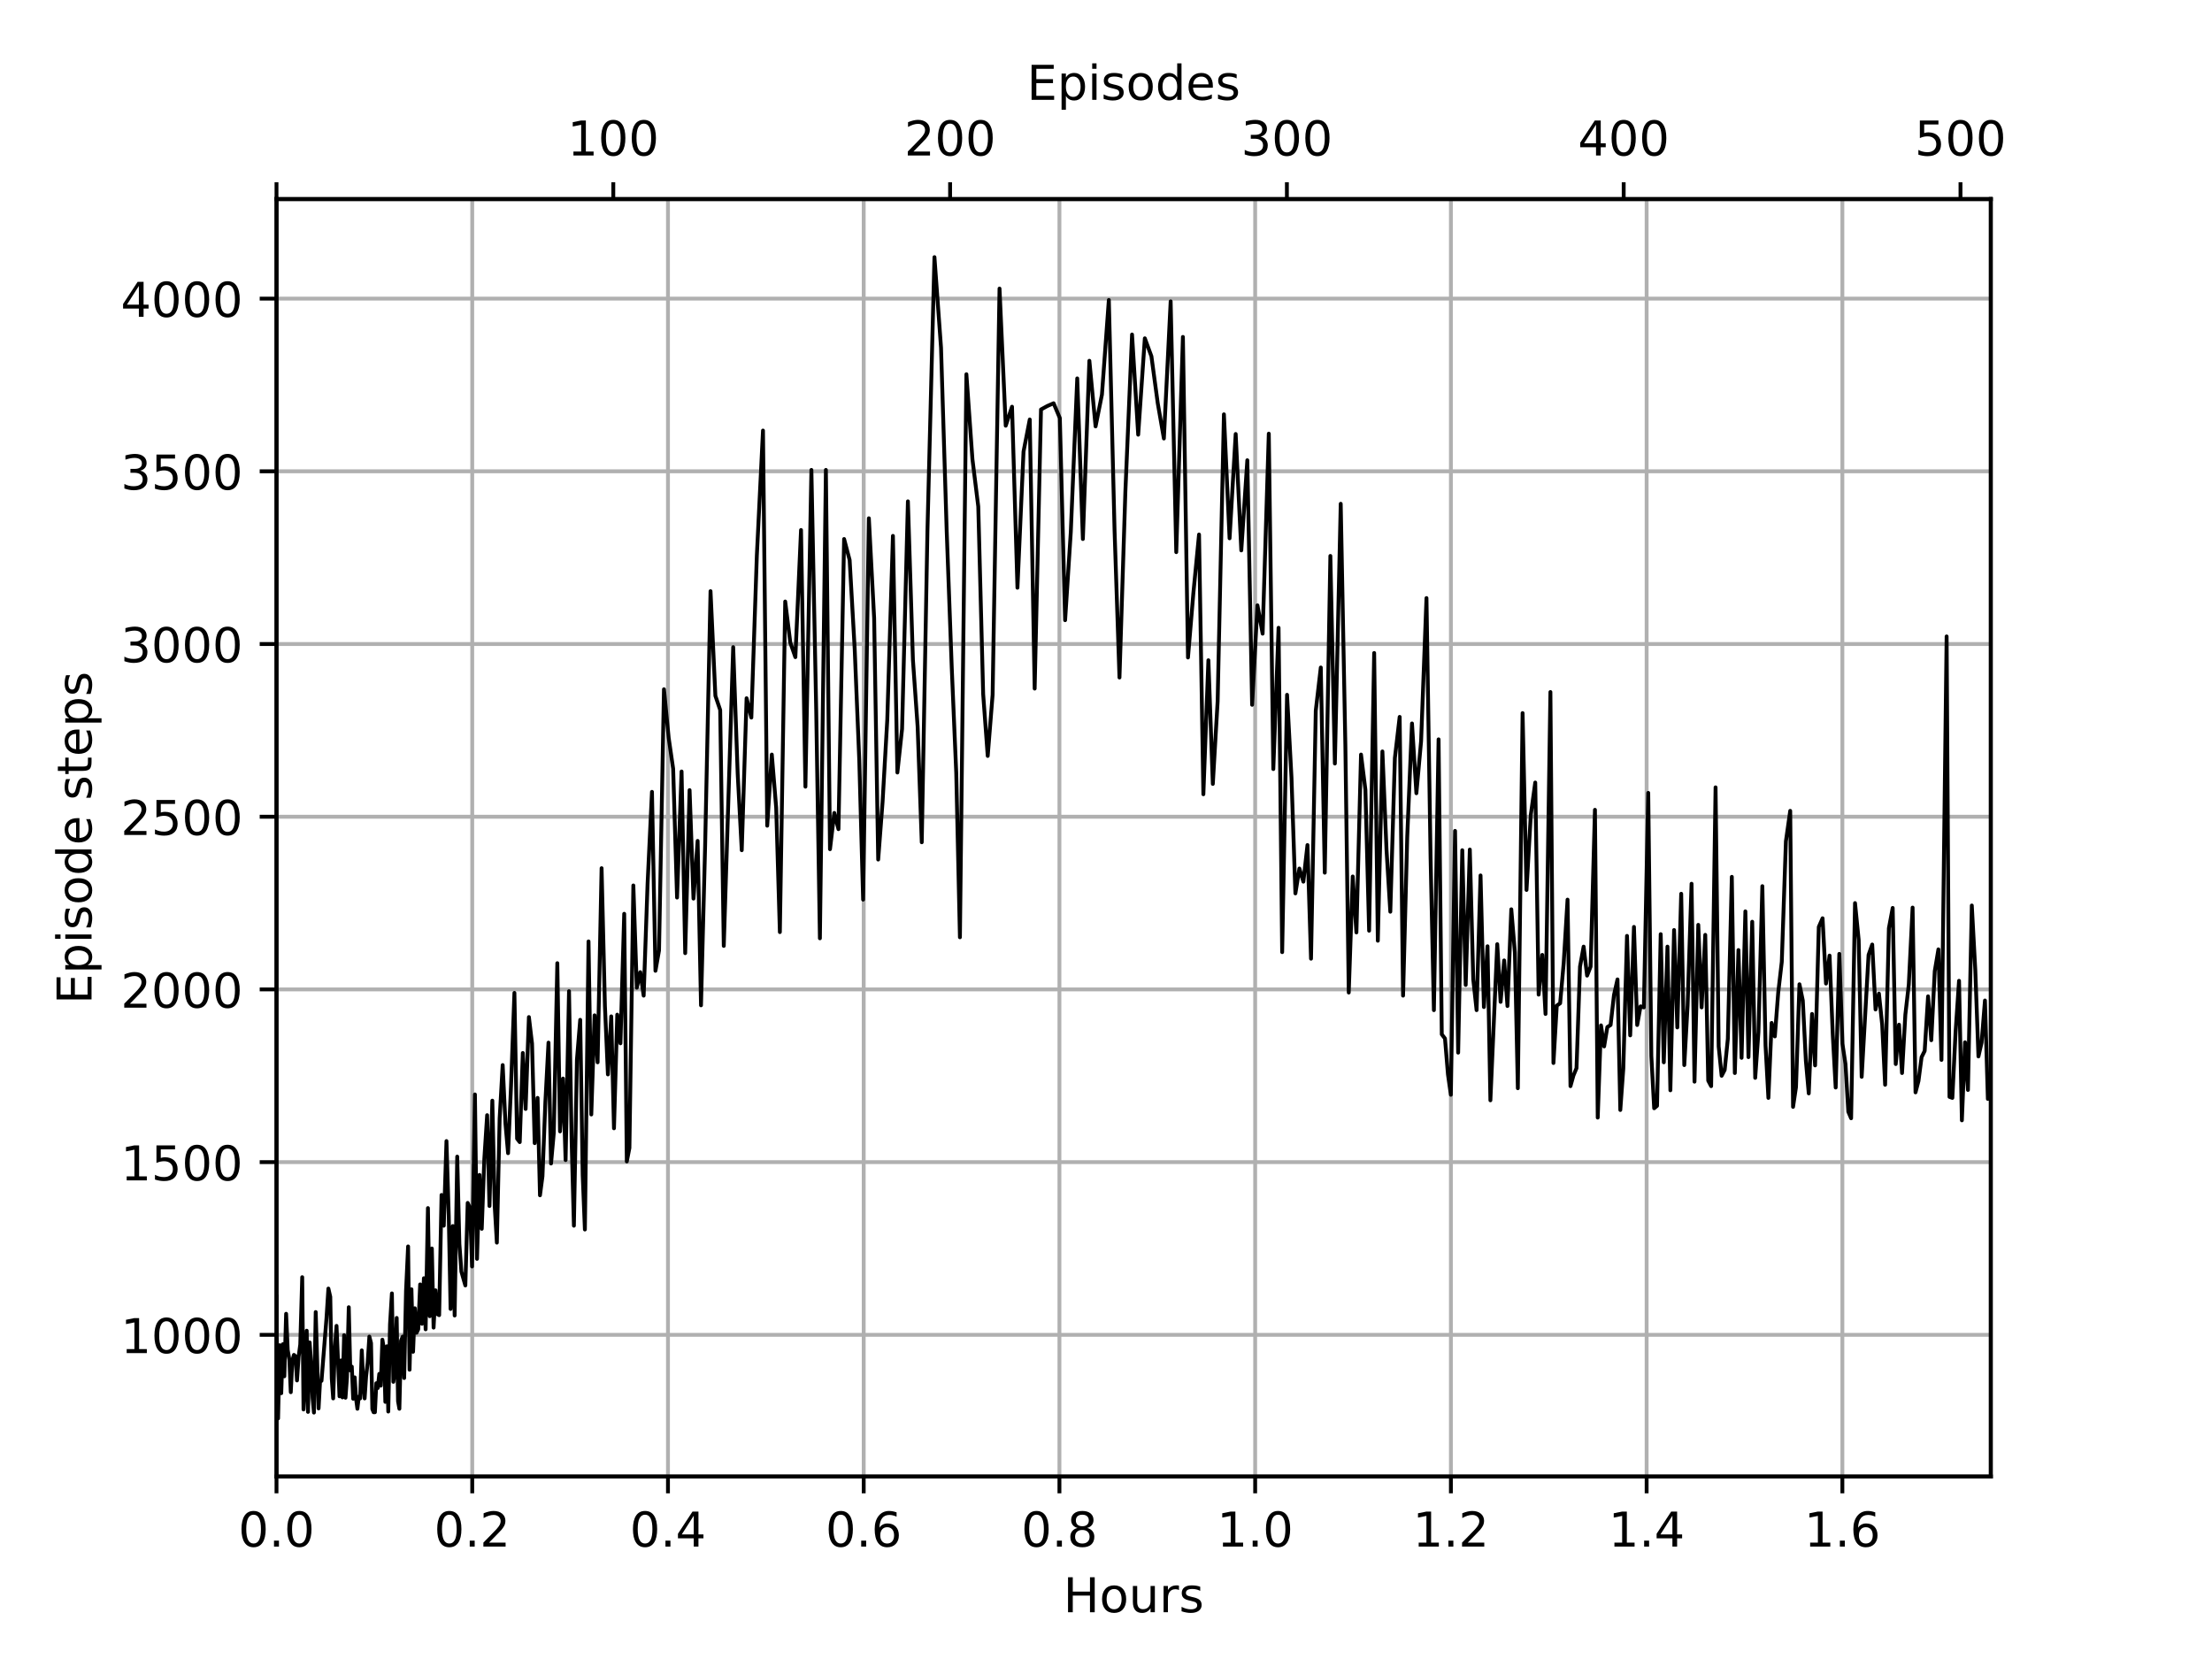 <?xml version="1.0" encoding="utf-8" standalone="no"?>
<!DOCTYPE svg PUBLIC "-//W3C//DTD SVG 1.1//EN"
  "http://www.w3.org/Graphics/SVG/1.1/DTD/svg11.dtd">
<!-- Created with matplotlib (https://matplotlib.org/) -->
<svg height="345.6pt" version="1.1" viewBox="0 0 460.8 345.6" width="460.8pt" xmlns="http://www.w3.org/2000/svg" xmlns:xlink="http://www.w3.org/1999/xlink">
 <defs>
  <style type="text/css">
*{stroke-linecap:butt;stroke-linejoin:round;}
  </style>
 </defs>
 <g id="figure_1">
  <g id="patch_1">
   <path d="M 0 345.6
L 460.8 345.6
L 460.8 0
L 0 0
z
" style="fill:#ffffff;"/>
  </g>
  <g id="axes_1">
   <g id="patch_2">
    <path d="M 57.6 307.584
L 414.72 307.584
L 414.72 41.472
L 57.6 41.472
z
" style="fill:#ffffff;"/>
   </g>
   <g id="matplotlib.axis_1">
    <g id="xtick_1">
     <g id="line2d_1">
      <path clip-path="url(#p2dd08f8cea)" d="M 57.6 307.584
L 57.6 41.472
" style="fill:none;stroke:#b0b0b0;stroke-linecap:square;stroke-width:0.8;"/>
     </g>
     <g id="line2d_2">
      <defs>
       <path d="M 0 0
L 0 3.5
" id="m47919ad367" style="stroke:#000000;stroke-width:0.8;"/>
      </defs>
      <g>
       <use style="stroke:#000000;stroke-width:0.8;" x="57.6" xlink:href="#m47919ad367" y="307.584"/>
      </g>
     </g>
     <g id="text_1">
      <!-- 0.0 -->
      <defs>
       <path d="M 31.781 66.406
Q 24.172 66.406 20.328 58.906
Q 16.5 51.422 16.5 36.375
Q 16.5 21.391 20.328 13.891
Q 24.172 6.391 31.781 6.391
Q 39.453 6.391 43.281 13.891
Q 47.125 21.391 47.125 36.375
Q 47.125 51.422 43.281 58.906
Q 39.453 66.406 31.781 66.406
z
M 31.781 74.219
Q 44.047 74.219 50.516 64.516
Q 56.984 54.828 56.984 36.375
Q 56.984 17.969 50.516 8.266
Q 44.047 -1.422 31.781 -1.422
Q 19.531 -1.422 13.062 8.266
Q 6.594 17.969 6.594 36.375
Q 6.594 54.828 13.062 64.516
Q 19.531 74.219 31.781 74.219
z
" id="DejaVuSans-48"/>
       <path d="M 10.688 12.406
L 21 12.406
L 21 0
L 10.688 0
z
" id="DejaVuSans-46"/>
      </defs>
      <g transform="translate(49.648 322.182)scale(0.1 -0.1)">
       <use xlink:href="#DejaVuSans-48"/>
       <use x="63.623" xlink:href="#DejaVuSans-46"/>
       <use x="95.41" xlink:href="#DejaVuSans-48"/>
      </g>
     </g>
    </g>
    <g id="xtick_2">
     <g id="line2d_3">
      <path clip-path="url(#p2dd08f8cea)" d="M 98.375 307.584
L 98.375 41.472
" style="fill:none;stroke:#b0b0b0;stroke-linecap:square;stroke-width:0.8;"/>
     </g>
     <g id="line2d_4">
      <g>
       <use style="stroke:#000000;stroke-width:0.8;" x="98.375" xlink:href="#m47919ad367" y="307.584"/>
      </g>
     </g>
     <g id="text_2">
      <!-- 0.2 -->
      <defs>
       <path d="M 19.188 8.297
L 53.609 8.297
L 53.609 0
L 7.328 0
L 7.328 8.297
Q 12.938 14.109 22.625 23.891
Q 32.328 33.688 34.812 36.531
Q 39.547 41.844 41.422 45.531
Q 43.312 49.219 43.312 52.781
Q 43.312 58.594 39.234 62.25
Q 35.156 65.922 28.609 65.922
Q 23.969 65.922 18.812 64.312
Q 13.672 62.703 7.812 59.422
L 7.812 69.391
Q 13.766 71.781 18.938 73
Q 24.125 74.219 28.422 74.219
Q 39.75 74.219 46.484 68.547
Q 53.219 62.891 53.219 53.422
Q 53.219 48.922 51.531 44.891
Q 49.859 40.875 45.406 35.406
Q 44.188 33.984 37.641 27.219
Q 31.109 20.453 19.188 8.297
z
" id="DejaVuSans-50"/>
      </defs>
      <g transform="translate(90.423 322.182)scale(0.1 -0.1)">
       <use xlink:href="#DejaVuSans-48"/>
       <use x="63.623" xlink:href="#DejaVuSans-46"/>
       <use x="95.41" xlink:href="#DejaVuSans-50"/>
      </g>
     </g>
    </g>
    <g id="xtick_3">
     <g id="line2d_5">
      <path clip-path="url(#p2dd08f8cea)" d="M 139.15 307.584
L 139.15 41.472
" style="fill:none;stroke:#b0b0b0;stroke-linecap:square;stroke-width:0.8;"/>
     </g>
     <g id="line2d_6">
      <g>
       <use style="stroke:#000000;stroke-width:0.8;" x="139.15" xlink:href="#m47919ad367" y="307.584"/>
      </g>
     </g>
     <g id="text_3">
      <!-- 0.4 -->
      <defs>
       <path d="M 37.797 64.312
L 12.891 25.391
L 37.797 25.391
z
M 35.203 72.906
L 47.609 72.906
L 47.609 25.391
L 58.016 25.391
L 58.016 17.188
L 47.609 17.188
L 47.609 0
L 37.797 0
L 37.797 17.188
L 4.891 17.188
L 4.891 26.703
z
" id="DejaVuSans-52"/>
      </defs>
      <g transform="translate(131.198 322.182)scale(0.1 -0.1)">
       <use xlink:href="#DejaVuSans-48"/>
       <use x="63.623" xlink:href="#DejaVuSans-46"/>
       <use x="95.41" xlink:href="#DejaVuSans-52"/>
      </g>
     </g>
    </g>
    <g id="xtick_4">
     <g id="line2d_7">
      <path clip-path="url(#p2dd08f8cea)" d="M 179.925 307.584
L 179.925 41.472
" style="fill:none;stroke:#b0b0b0;stroke-linecap:square;stroke-width:0.8;"/>
     </g>
     <g id="line2d_8">
      <g>
       <use style="stroke:#000000;stroke-width:0.8;" x="179.925" xlink:href="#m47919ad367" y="307.584"/>
      </g>
     </g>
     <g id="text_4">
      <!-- 0.6 -->
      <defs>
       <path d="M 33.016 40.375
Q 26.375 40.375 22.484 35.828
Q 18.609 31.297 18.609 23.391
Q 18.609 15.531 22.484 10.953
Q 26.375 6.391 33.016 6.391
Q 39.656 6.391 43.531 10.953
Q 47.406 15.531 47.406 23.391
Q 47.406 31.297 43.531 35.828
Q 39.656 40.375 33.016 40.375
z
M 52.594 71.297
L 52.594 62.312
Q 48.875 64.062 45.094 64.984
Q 41.312 65.922 37.594 65.922
Q 27.828 65.922 22.672 59.328
Q 17.531 52.734 16.797 39.406
Q 19.672 43.656 24.016 45.922
Q 28.375 48.188 33.594 48.188
Q 44.578 48.188 50.953 41.516
Q 57.328 34.859 57.328 23.391
Q 57.328 12.156 50.688 5.359
Q 44.047 -1.422 33.016 -1.422
Q 20.359 -1.422 13.672 8.266
Q 6.984 17.969 6.984 36.375
Q 6.984 53.656 15.188 63.938
Q 23.391 74.219 37.203 74.219
Q 40.922 74.219 44.703 73.484
Q 48.484 72.75 52.594 71.297
z
" id="DejaVuSans-54"/>
      </defs>
      <g transform="translate(171.973 322.182)scale(0.1 -0.1)">
       <use xlink:href="#DejaVuSans-48"/>
       <use x="63.623" xlink:href="#DejaVuSans-46"/>
       <use x="95.41" xlink:href="#DejaVuSans-54"/>
      </g>
     </g>
    </g>
    <g id="xtick_5">
     <g id="line2d_9">
      <path clip-path="url(#p2dd08f8cea)" d="M 220.699 307.584
L 220.699 41.472
" style="fill:none;stroke:#b0b0b0;stroke-linecap:square;stroke-width:0.8;"/>
     </g>
     <g id="line2d_10">
      <g>
       <use style="stroke:#000000;stroke-width:0.8;" x="220.699" xlink:href="#m47919ad367" y="307.584"/>
      </g>
     </g>
     <g id="text_5">
      <!-- 0.8 -->
      <defs>
       <path d="M 31.781 34.625
Q 24.75 34.625 20.719 30.859
Q 16.703 27.094 16.703 20.516
Q 16.703 13.922 20.719 10.156
Q 24.75 6.391 31.781 6.391
Q 38.812 6.391 42.859 10.172
Q 46.922 13.969 46.922 20.516
Q 46.922 27.094 42.891 30.859
Q 38.875 34.625 31.781 34.625
z
M 21.922 38.812
Q 15.578 40.375 12.031 44.719
Q 8.5 49.078 8.5 55.328
Q 8.5 64.062 14.719 69.141
Q 20.953 74.219 31.781 74.219
Q 42.672 74.219 48.875 69.141
Q 55.078 64.062 55.078 55.328
Q 55.078 49.078 51.531 44.719
Q 48 40.375 41.703 38.812
Q 48.828 37.156 52.797 32.312
Q 56.781 27.484 56.781 20.516
Q 56.781 9.906 50.312 4.234
Q 43.844 -1.422 31.781 -1.422
Q 19.734 -1.422 13.25 4.234
Q 6.781 9.906 6.781 20.516
Q 6.781 27.484 10.781 32.312
Q 14.797 37.156 21.922 38.812
z
M 18.312 54.391
Q 18.312 48.734 21.844 45.562
Q 25.391 42.391 31.781 42.391
Q 38.141 42.391 41.719 45.562
Q 45.312 48.734 45.312 54.391
Q 45.312 60.062 41.719 63.234
Q 38.141 66.406 31.781 66.406
Q 25.391 66.406 21.844 63.234
Q 18.312 60.062 18.312 54.391
z
" id="DejaVuSans-56"/>
      </defs>
      <g transform="translate(212.748 322.182)scale(0.1 -0.1)">
       <use xlink:href="#DejaVuSans-48"/>
       <use x="63.623" xlink:href="#DejaVuSans-46"/>
       <use x="95.41" xlink:href="#DejaVuSans-56"/>
      </g>
     </g>
    </g>
    <g id="xtick_6">
     <g id="line2d_11">
      <path clip-path="url(#p2dd08f8cea)" d="M 261.474 307.584
L 261.474 41.472
" style="fill:none;stroke:#b0b0b0;stroke-linecap:square;stroke-width:0.8;"/>
     </g>
     <g id="line2d_12">
      <g>
       <use style="stroke:#000000;stroke-width:0.8;" x="261.474" xlink:href="#m47919ad367" y="307.584"/>
      </g>
     </g>
     <g id="text_6">
      <!-- 1.0 -->
      <defs>
       <path d="M 12.406 8.297
L 28.516 8.297
L 28.516 63.922
L 10.984 60.406
L 10.984 69.391
L 28.422 72.906
L 38.281 72.906
L 38.281 8.297
L 54.391 8.297
L 54.391 0
L 12.406 0
z
" id="DejaVuSans-49"/>
      </defs>
      <g transform="translate(253.523 322.182)scale(0.1 -0.1)">
       <use xlink:href="#DejaVuSans-49"/>
       <use x="63.623" xlink:href="#DejaVuSans-46"/>
       <use x="95.41" xlink:href="#DejaVuSans-48"/>
      </g>
     </g>
    </g>
    <g id="xtick_7">
     <g id="line2d_13">
      <path clip-path="url(#p2dd08f8cea)" d="M 302.249 307.584
L 302.249 41.472
" style="fill:none;stroke:#b0b0b0;stroke-linecap:square;stroke-width:0.8;"/>
     </g>
     <g id="line2d_14">
      <g>
       <use style="stroke:#000000;stroke-width:0.8;" x="302.249" xlink:href="#m47919ad367" y="307.584"/>
      </g>
     </g>
     <g id="text_7">
      <!-- 1.2 -->
      <g transform="translate(294.298 322.182)scale(0.1 -0.1)">
       <use xlink:href="#DejaVuSans-49"/>
       <use x="63.623" xlink:href="#DejaVuSans-46"/>
       <use x="95.41" xlink:href="#DejaVuSans-50"/>
      </g>
     </g>
    </g>
    <g id="xtick_8">
     <g id="line2d_15">
      <path clip-path="url(#p2dd08f8cea)" d="M 343.024 307.584
L 343.024 41.472
" style="fill:none;stroke:#b0b0b0;stroke-linecap:square;stroke-width:0.8;"/>
     </g>
     <g id="line2d_16">
      <g>
       <use style="stroke:#000000;stroke-width:0.8;" x="343.024" xlink:href="#m47919ad367" y="307.584"/>
      </g>
     </g>
     <g id="text_8">
      <!-- 1.4 -->
      <g transform="translate(335.073 322.182)scale(0.1 -0.1)">
       <use xlink:href="#DejaVuSans-49"/>
       <use x="63.623" xlink:href="#DejaVuSans-46"/>
       <use x="95.41" xlink:href="#DejaVuSans-52"/>
      </g>
     </g>
    </g>
    <g id="xtick_9">
     <g id="line2d_17">
      <path clip-path="url(#p2dd08f8cea)" d="M 383.799 307.584
L 383.799 41.472
" style="fill:none;stroke:#b0b0b0;stroke-linecap:square;stroke-width:0.8;"/>
     </g>
     <g id="line2d_18">
      <g>
       <use style="stroke:#000000;stroke-width:0.8;" x="383.799" xlink:href="#m47919ad367" y="307.584"/>
      </g>
     </g>
     <g id="text_9">
      <!-- 1.6 -->
      <g transform="translate(375.847 322.182)scale(0.1 -0.1)">
       <use xlink:href="#DejaVuSans-49"/>
       <use x="63.623" xlink:href="#DejaVuSans-46"/>
       <use x="95.41" xlink:href="#DejaVuSans-54"/>
      </g>
     </g>
    </g>
    <g id="text_10">
     <!-- Hours -->
     <defs>
      <path d="M 9.812 72.906
L 19.672 72.906
L 19.672 43.016
L 55.516 43.016
L 55.516 72.906
L 65.375 72.906
L 65.375 0
L 55.516 0
L 55.516 34.719
L 19.672 34.719
L 19.672 0
L 9.812 0
z
" id="DejaVuSans-72"/>
      <path d="M 30.609 48.391
Q 23.391 48.391 19.188 42.75
Q 14.984 37.109 14.984 27.297
Q 14.984 17.484 19.156 11.844
Q 23.344 6.203 30.609 6.203
Q 37.797 6.203 41.984 11.859
Q 46.188 17.531 46.188 27.297
Q 46.188 37.016 41.984 42.703
Q 37.797 48.391 30.609 48.391
z
M 30.609 56
Q 42.328 56 49.016 48.375
Q 55.719 40.766 55.719 27.297
Q 55.719 13.875 49.016 6.219
Q 42.328 -1.422 30.609 -1.422
Q 18.844 -1.422 12.172 6.219
Q 5.516 13.875 5.516 27.297
Q 5.516 40.766 12.172 48.375
Q 18.844 56 30.609 56
z
" id="DejaVuSans-111"/>
      <path d="M 8.5 21.578
L 8.5 54.688
L 17.484 54.688
L 17.484 21.922
Q 17.484 14.156 20.5 10.266
Q 23.531 6.391 29.594 6.391
Q 36.859 6.391 41.078 11.031
Q 45.312 15.672 45.312 23.688
L 45.312 54.688
L 54.297 54.688
L 54.297 0
L 45.312 0
L 45.312 8.406
Q 42.047 3.422 37.719 1
Q 33.406 -1.422 27.688 -1.422
Q 18.266 -1.422 13.375 4.438
Q 8.5 10.297 8.5 21.578
z
M 31.109 56
z
" id="DejaVuSans-117"/>
      <path d="M 41.109 46.297
Q 39.594 47.172 37.812 47.578
Q 36.031 48 33.891 48
Q 26.266 48 22.188 43.047
Q 18.109 38.094 18.109 28.812
L 18.109 0
L 9.078 0
L 9.078 54.688
L 18.109 54.688
L 18.109 46.188
Q 20.953 51.172 25.484 53.578
Q 30.031 56 36.531 56
Q 37.453 56 38.578 55.875
Q 39.703 55.766 41.062 55.516
z
" id="DejaVuSans-114"/>
      <path d="M 44.281 53.078
L 44.281 44.578
Q 40.484 46.531 36.375 47.5
Q 32.281 48.484 27.875 48.484
Q 21.188 48.484 17.844 46.438
Q 14.5 44.391 14.5 40.281
Q 14.5 37.156 16.891 35.375
Q 19.281 33.594 26.516 31.984
L 29.594 31.297
Q 39.156 29.25 43.188 25.516
Q 47.219 21.781 47.219 15.094
Q 47.219 7.469 41.188 3.016
Q 35.156 -1.422 24.609 -1.422
Q 20.219 -1.422 15.453 -0.562
Q 10.688 0.297 5.422 2
L 5.422 11.281
Q 10.406 8.688 15.234 7.391
Q 20.062 6.109 24.812 6.109
Q 31.156 6.109 34.562 8.281
Q 37.984 10.453 37.984 14.406
Q 37.984 18.062 35.516 20.016
Q 33.062 21.969 24.703 23.781
L 21.578 24.516
Q 13.234 26.266 9.516 29.906
Q 5.812 33.547 5.812 39.891
Q 5.812 47.609 11.281 51.797
Q 16.75 56 26.812 56
Q 31.781 56 36.172 55.266
Q 40.578 54.547 44.281 53.078
z
" id="DejaVuSans-115"/>
     </defs>
     <g transform="translate(221.512 335.861)scale(0.1 -0.1)">
      <use xlink:href="#DejaVuSans-72"/>
      <use x="75.195" xlink:href="#DejaVuSans-111"/>
      <use x="136.377" xlink:href="#DejaVuSans-117"/>
      <use x="199.756" xlink:href="#DejaVuSans-114"/>
      <use x="240.869" xlink:href="#DejaVuSans-115"/>
     </g>
    </g>
   </g>
   <g id="matplotlib.axis_2">
    <g id="ytick_1">
     <g id="line2d_19">
      <path clip-path="url(#p2dd08f8cea)" d="M 57.6 278.074
L 414.72 278.074
" style="fill:none;stroke:#b0b0b0;stroke-linecap:square;stroke-width:0.8;"/>
     </g>
     <g id="line2d_20">
      <defs>
       <path d="M 0 0
L -3.5 0
" id="m430bba8475" style="stroke:#000000;stroke-width:0.8;"/>
      </defs>
      <g>
       <use style="stroke:#000000;stroke-width:0.8;" x="57.6" xlink:href="#m430bba8475" y="278.074"/>
      </g>
     </g>
     <g id="text_11">
      <!-- 1000 -->
      <g transform="translate(25.15 281.874)scale(0.1 -0.1)">
       <use xlink:href="#DejaVuSans-49"/>
       <use x="63.623" xlink:href="#DejaVuSans-48"/>
       <use x="127.246" xlink:href="#DejaVuSans-48"/>
       <use x="190.869" xlink:href="#DejaVuSans-48"/>
      </g>
     </g>
    </g>
    <g id="ytick_2">
     <g id="line2d_21">
      <path clip-path="url(#p2dd08f8cea)" d="M 57.6 242.096
L 414.72 242.096
" style="fill:none;stroke:#b0b0b0;stroke-linecap:square;stroke-width:0.8;"/>
     </g>
     <g id="line2d_22">
      <g>
       <use style="stroke:#000000;stroke-width:0.8;" x="57.6" xlink:href="#m430bba8475" y="242.096"/>
      </g>
     </g>
     <g id="text_12">
      <!-- 1500 -->
      <defs>
       <path d="M 10.797 72.906
L 49.516 72.906
L 49.516 64.594
L 19.828 64.594
L 19.828 46.734
Q 21.969 47.469 24.109 47.828
Q 26.266 48.188 28.422 48.188
Q 40.625 48.188 47.75 41.5
Q 54.891 34.812 54.891 23.391
Q 54.891 11.625 47.562 5.094
Q 40.234 -1.422 26.906 -1.422
Q 22.312 -1.422 17.547 -0.641
Q 12.797 0.141 7.719 1.703
L 7.719 11.625
Q 12.109 9.234 16.797 8.062
Q 21.484 6.891 26.703 6.891
Q 35.156 6.891 40.078 11.328
Q 45.016 15.766 45.016 23.391
Q 45.016 31 40.078 35.438
Q 35.156 39.891 26.703 39.891
Q 22.75 39.891 18.812 39.016
Q 14.891 38.141 10.797 36.281
z
" id="DejaVuSans-53"/>
      </defs>
      <g transform="translate(25.15 245.895)scale(0.1 -0.1)">
       <use xlink:href="#DejaVuSans-49"/>
       <use x="63.623" xlink:href="#DejaVuSans-53"/>
       <use x="127.246" xlink:href="#DejaVuSans-48"/>
       <use x="190.869" xlink:href="#DejaVuSans-48"/>
      </g>
     </g>
    </g>
    <g id="ytick_3">
     <g id="line2d_23">
      <path clip-path="url(#p2dd08f8cea)" d="M 57.6 206.117
L 414.72 206.117
" style="fill:none;stroke:#b0b0b0;stroke-linecap:square;stroke-width:0.8;"/>
     </g>
     <g id="line2d_24">
      <g>
       <use style="stroke:#000000;stroke-width:0.8;" x="57.6" xlink:href="#m430bba8475" y="206.117"/>
      </g>
     </g>
     <g id="text_13">
      <!-- 2000 -->
      <g transform="translate(25.15 209.916)scale(0.1 -0.1)">
       <use xlink:href="#DejaVuSans-50"/>
       <use x="63.623" xlink:href="#DejaVuSans-48"/>
       <use x="127.246" xlink:href="#DejaVuSans-48"/>
       <use x="190.869" xlink:href="#DejaVuSans-48"/>
      </g>
     </g>
    </g>
    <g id="ytick_4">
     <g id="line2d_25">
      <path clip-path="url(#p2dd08f8cea)" d="M 57.6 170.139
L 414.72 170.139
" style="fill:none;stroke:#b0b0b0;stroke-linecap:square;stroke-width:0.8;"/>
     </g>
     <g id="line2d_26">
      <g>
       <use style="stroke:#000000;stroke-width:0.8;" x="57.6" xlink:href="#m430bba8475" y="170.139"/>
      </g>
     </g>
     <g id="text_14">
      <!-- 2500 -->
      <g transform="translate(25.15 173.938)scale(0.1 -0.1)">
       <use xlink:href="#DejaVuSans-50"/>
       <use x="63.623" xlink:href="#DejaVuSans-53"/>
       <use x="127.246" xlink:href="#DejaVuSans-48"/>
       <use x="190.869" xlink:href="#DejaVuSans-48"/>
      </g>
     </g>
    </g>
    <g id="ytick_5">
     <g id="line2d_27">
      <path clip-path="url(#p2dd08f8cea)" d="M 57.6 134.16
L 414.72 134.16
" style="fill:none;stroke:#b0b0b0;stroke-linecap:square;stroke-width:0.8;"/>
     </g>
     <g id="line2d_28">
      <g>
       <use style="stroke:#000000;stroke-width:0.8;" x="57.6" xlink:href="#m430bba8475" y="134.16"/>
      </g>
     </g>
     <g id="text_15">
      <!-- 3000 -->
      <defs>
       <path d="M 40.578 39.312
Q 47.656 37.797 51.625 33
Q 55.609 28.219 55.609 21.188
Q 55.609 10.406 48.188 4.484
Q 40.766 -1.422 27.094 -1.422
Q 22.516 -1.422 17.656 -0.516
Q 12.797 0.391 7.625 2.203
L 7.625 11.719
Q 11.719 9.328 16.594 8.109
Q 21.484 6.891 26.812 6.891
Q 36.078 6.891 40.938 10.547
Q 45.797 14.203 45.797 21.188
Q 45.797 27.641 41.281 31.266
Q 36.766 34.906 28.719 34.906
L 20.219 34.906
L 20.219 43.016
L 29.109 43.016
Q 36.375 43.016 40.234 45.922
Q 44.094 48.828 44.094 54.297
Q 44.094 59.906 40.109 62.906
Q 36.141 65.922 28.719 65.922
Q 24.656 65.922 20.016 65.031
Q 15.375 64.156 9.812 62.312
L 9.812 71.094
Q 15.438 72.656 20.344 73.438
Q 25.25 74.219 29.594 74.219
Q 40.828 74.219 47.359 69.109
Q 53.906 64.016 53.906 55.328
Q 53.906 49.266 50.438 45.094
Q 46.969 40.922 40.578 39.312
z
" id="DejaVuSans-51"/>
      </defs>
      <g transform="translate(25.15 137.959)scale(0.1 -0.1)">
       <use xlink:href="#DejaVuSans-51"/>
       <use x="63.623" xlink:href="#DejaVuSans-48"/>
       <use x="127.246" xlink:href="#DejaVuSans-48"/>
       <use x="190.869" xlink:href="#DejaVuSans-48"/>
      </g>
     </g>
    </g>
    <g id="ytick_6">
     <g id="line2d_29">
      <path clip-path="url(#p2dd08f8cea)" d="M 57.6 98.181
L 414.72 98.181
" style="fill:none;stroke:#b0b0b0;stroke-linecap:square;stroke-width:0.8;"/>
     </g>
     <g id="line2d_30">
      <g>
       <use style="stroke:#000000;stroke-width:0.8;" x="57.6" xlink:href="#m430bba8475" y="98.181"/>
      </g>
     </g>
     <g id="text_16">
      <!-- 3500 -->
      <g transform="translate(25.15 101.981)scale(0.1 -0.1)">
       <use xlink:href="#DejaVuSans-51"/>
       <use x="63.623" xlink:href="#DejaVuSans-53"/>
       <use x="127.246" xlink:href="#DejaVuSans-48"/>
       <use x="190.869" xlink:href="#DejaVuSans-48"/>
      </g>
     </g>
    </g>
    <g id="ytick_7">
     <g id="line2d_31">
      <path clip-path="url(#p2dd08f8cea)" d="M 57.6 62.203
L 414.72 62.203
" style="fill:none;stroke:#b0b0b0;stroke-linecap:square;stroke-width:0.8;"/>
     </g>
     <g id="line2d_32">
      <g>
       <use style="stroke:#000000;stroke-width:0.8;" x="57.6" xlink:href="#m430bba8475" y="62.203"/>
      </g>
     </g>
     <g id="text_17">
      <!-- 4000 -->
      <g transform="translate(25.15 66.002)scale(0.1 -0.1)">
       <use xlink:href="#DejaVuSans-52"/>
       <use x="63.623" xlink:href="#DejaVuSans-48"/>
       <use x="127.246" xlink:href="#DejaVuSans-48"/>
       <use x="190.869" xlink:href="#DejaVuSans-48"/>
      </g>
     </g>
    </g>
    <g id="text_18">
     <!-- Episode steps -->
     <defs>
      <path d="M 9.812 72.906
L 55.906 72.906
L 55.906 64.594
L 19.672 64.594
L 19.672 43.016
L 54.391 43.016
L 54.391 34.719
L 19.672 34.719
L 19.672 8.297
L 56.781 8.297
L 56.781 0
L 9.812 0
z
" id="DejaVuSans-69"/>
      <path d="M 18.109 8.203
L 18.109 -20.797
L 9.078 -20.797
L 9.078 54.688
L 18.109 54.688
L 18.109 46.391
Q 20.953 51.266 25.266 53.625
Q 29.594 56 35.594 56
Q 45.562 56 51.781 48.094
Q 58.016 40.188 58.016 27.297
Q 58.016 14.406 51.781 6.484
Q 45.562 -1.422 35.594 -1.422
Q 29.594 -1.422 25.266 0.953
Q 20.953 3.328 18.109 8.203
z
M 48.688 27.297
Q 48.688 37.203 44.609 42.844
Q 40.531 48.484 33.406 48.484
Q 26.266 48.484 22.188 42.844
Q 18.109 37.203 18.109 27.297
Q 18.109 17.391 22.188 11.75
Q 26.266 6.109 33.406 6.109
Q 40.531 6.109 44.609 11.75
Q 48.688 17.391 48.688 27.297
z
" id="DejaVuSans-112"/>
      <path d="M 9.422 54.688
L 18.406 54.688
L 18.406 0
L 9.422 0
z
M 9.422 75.984
L 18.406 75.984
L 18.406 64.594
L 9.422 64.594
z
" id="DejaVuSans-105"/>
      <path d="M 45.406 46.391
L 45.406 75.984
L 54.391 75.984
L 54.391 0
L 45.406 0
L 45.406 8.203
Q 42.578 3.328 38.25 0.953
Q 33.938 -1.422 27.875 -1.422
Q 17.969 -1.422 11.734 6.484
Q 5.516 14.406 5.516 27.297
Q 5.516 40.188 11.734 48.094
Q 17.969 56 27.875 56
Q 33.938 56 38.25 53.625
Q 42.578 51.266 45.406 46.391
z
M 14.797 27.297
Q 14.797 17.391 18.875 11.75
Q 22.953 6.109 30.078 6.109
Q 37.203 6.109 41.297 11.75
Q 45.406 17.391 45.406 27.297
Q 45.406 37.203 41.297 42.844
Q 37.203 48.484 30.078 48.484
Q 22.953 48.484 18.875 42.844
Q 14.797 37.203 14.797 27.297
z
" id="DejaVuSans-100"/>
      <path d="M 56.203 29.594
L 56.203 25.203
L 14.891 25.203
Q 15.484 15.922 20.484 11.062
Q 25.484 6.203 34.422 6.203
Q 39.594 6.203 44.453 7.469
Q 49.312 8.734 54.109 11.281
L 54.109 2.781
Q 49.266 0.734 44.188 -0.344
Q 39.109 -1.422 33.891 -1.422
Q 20.797 -1.422 13.156 6.188
Q 5.516 13.812 5.516 26.812
Q 5.516 40.234 12.766 48.109
Q 20.016 56 32.328 56
Q 43.359 56 49.781 48.891
Q 56.203 41.797 56.203 29.594
z
M 47.219 32.234
Q 47.125 39.594 43.094 43.984
Q 39.062 48.391 32.422 48.391
Q 24.906 48.391 20.391 44.141
Q 15.875 39.891 15.188 32.172
z
" id="DejaVuSans-101"/>
      <path id="DejaVuSans-32"/>
      <path d="M 18.312 70.219
L 18.312 54.688
L 36.812 54.688
L 36.812 47.703
L 18.312 47.703
L 18.312 18.016
Q 18.312 11.328 20.141 9.422
Q 21.969 7.516 27.594 7.516
L 36.812 7.516
L 36.812 0
L 27.594 0
Q 17.188 0 13.234 3.875
Q 9.281 7.766 9.281 18.016
L 9.281 47.703
L 2.688 47.703
L 2.688 54.688
L 9.281 54.688
L 9.281 70.219
z
" id="DejaVuSans-116"/>
     </defs>
     <g transform="translate(19.07 209.175)rotate(-90)scale(0.1 -0.1)">
      <use xlink:href="#DejaVuSans-69"/>
      <use x="63.184" xlink:href="#DejaVuSans-112"/>
      <use x="126.66" xlink:href="#DejaVuSans-105"/>
      <use x="154.443" xlink:href="#DejaVuSans-115"/>
      <use x="206.543" xlink:href="#DejaVuSans-111"/>
      <use x="267.725" xlink:href="#DejaVuSans-100"/>
      <use x="331.201" xlink:href="#DejaVuSans-101"/>
      <use x="392.725" xlink:href="#DejaVuSans-32"/>
      <use x="424.512" xlink:href="#DejaVuSans-115"/>
      <use x="476.611" xlink:href="#DejaVuSans-116"/>
      <use x="515.82" xlink:href="#DejaVuSans-101"/>
      <use x="577.344" xlink:href="#DejaVuSans-112"/>
      <use x="640.82" xlink:href="#DejaVuSans-115"/>
     </g>
    </g>
   </g>
   <g id="line2d_33">
    <path clip-path="url(#p2dd08f8cea)" d="M 57.6 270.087
L 57.6 293.473
L 57.663 278.866
L 57.928 295.488
L 58.268 280.233
L 58.587 290.235
L 58.927 280.017
L 59.233 286.709
L 59.604 273.685
L 59.938 281.24
L 60.281 283.255
L 60.574 290.019
L 60.898 283.471
L 61.229 282.248
L 61.559 282.536
L 61.87 287.573
L 62.212 282.608
L 62.55 280.089
L 62.957 266.058
L 63.228 293.617
L 63.54 287.932
L 63.893 277.211
L 64.163 294.121
L 64.503 279.657
L 64.836 284.335
L 65.122 291.243
L 65.397 294.265
L 65.769 273.325
L 66.367 293.401
L 66.667 287.861
L 66.974 287.645
L 68.013 274.62
L 68.41 268.432
L 68.804 270.159
L 69.111 287.141
L 69.407 291.314
L 69.744 281.097
L 70.105 276.203
L 70.726 290.883
L 71.048 283.399
L 71.336 291.099
L 71.685 278.146
L 71.97 291.171
L 72.279 286.997
L 72.656 272.318
L 72.97 285.486
L 73.287 284.694
L 73.573 291.386
L 73.887 286.925
L 74.175 291.386
L 74.455 293.473
L 74.742 290.955
L 75.028 291.314
L 75.363 281.312
L 75.671 287.861
L 75.958 291.314
L 76.266 286.709
L 76.591 283.903
L 76.945 278.434
L 77.292 279.801
L 77.565 293.545
L 77.833 294.193
L 78.102 294.193
L 78.398 288.148
L 78.692 289.156
L 79.013 286.206
L 79.314 288.652
L 79.66 279.082
L 79.993 281.097
L 80.271 292.034
L 80.606 280.449
L 80.884 294.049
L 81.247 275.916
L 81.641 269.44
L 81.944 287.861
L 82.259 285.774
L 82.638 274.548
L 82.921 291.89
L 83.197 293.473
L 83.542 279.298
L 83.888 278.434
L 84.195 287.069
L 84.583 268.936
L 85.014 259.653
L 85.322 285.342
L 85.712 268.576
L 86.047 281.6
L 86.416 272.534
L 86.769 277.643
L 87.124 276.923
L 87.526 267.569
L 87.897 275.772
L 88.309 266.273
L 88.665 276.923
L 89.147 251.666
L 89.523 274.189
L 89.964 260.085
L 90.325 276.563
L 90.725 268.792
L 91.111 273.757
L 91.484 273.973
L 91.981 248.932
L 92.447 255.336
L 93.007 237.706
L 93.484 253.321
L 93.864 272.678
L 94.331 255.408
L 94.712 274.045
L 95.246 240.944
L 95.698 259.15
L 96.117 264.906
L 96.941 267.784
L 97.429 250.587
L 97.918 251.666
L 98.34 263.827
L 98.938 227.992
L 99.369 262.244
L 99.893 244.758
L 100.357 255.984
L 100.891 241.448
L 101.479 232.31
L 101.965 251.234
L 102.562 229.287
L 103.058 251.234
L 103.506 258.862
L 104.083 233.029
L 104.717 221.876
L 105.299 234.109
L 105.84 240.225
L 106.456 226.193
L 107.161 206.837
L 107.717 237.203
L 108.273 237.922
L 108.912 219.357
L 109.494 231.014
L 110.18 211.874
L 110.834 217.414
L 111.386 238.138
L 111.988 228.712
L 112.487 249.004
L 113.006 245.046
L 113.607 229.647
L 114.261 217.199
L 114.791 242.384
L 115.362 236.051
L 116.099 200.648
L 116.662 235.692
L 117.29 224.682
L 117.824 241.664
L 118.538 206.477
L 119.088 237.85
L 119.554 255.336
L 120.189 220.725
L 120.868 212.449
L 121.384 244.758
L 121.843 256.127
L 122.601 196.115
L 123.177 232.166
L 123.864 211.514
L 124.493 221.3
L 125.322 180.86
L 126.017 209.571
L 126.641 223.819
L 127.333 211.73
L 127.903 235.044
L 128.587 211.37
L 129.248 217.343
L 130.033 190.359
L 130.574 241.952
L 131.119 239.146
L 131.938 184.458
L 132.659 205.757
L 133.382 202.519
L 134.087 207.412
L 134.903 184.098
L 135.817 164.958
L 136.543 202.232
L 137.288 197.986
L 138.314 143.586
L 139.291 153.66
L 140.228 160.137
L 141.043 186.977
L 141.984 160.712
L 142.739 198.562
L 143.653 164.598
L 144.464 187.192
L 145.328 175.176
L 146.032 209.427
L 146.89 176.255
L 148.015 123.151
L 149.029 144.954
L 150.027 147.904
L 150.775 197.051
L 152.737 134.808
L 153.672 161.144
L 154.519 177.118
L 155.527 145.457
L 156.517 149.487
L 157.664 115.739
L 158.944 89.69
L 159.827 172.009
L 160.782 157.186
L 161.695 168.268
L 162.46 194.172
L 163.573 125.309
L 164.637 133.872
L 165.688 136.894
L 166.869 110.414
L 167.782 163.878
L 169.028 97.894
L 170.033 147.976
L 170.8 195.468
L 172.048 97.894
L 172.902 176.903
L 173.798 169.347
L 174.667 172.729
L 175.842 112.285
L 176.996 116.674
L 178.051 135.239
L 179.004 158.41
L 179.804 187.408
L 181 107.968
L 182.099 128.763
L 182.943 179.061
L 183.852 167.116
L 184.834 149.991
L 186.013 111.637
L 186.941 160.928
L 187.917 151.861
L 189.134 104.442
L 190.178 137.47
L 191.159 151.358
L 192.018 175.463
L 193.203 110.558
L 194.663 53.568
L 196.032 72.421
L 197.215 110.63
L 198.267 139.125
L 199.203 161
L 199.969 195.252
L 201.318 77.961
L 202.575 95.663
L 203.792 105.521
L 204.812 144.594
L 205.76 157.474
L 206.78 144.738
L 208.219 60.116
L 209.511 88.683
L 210.822 84.725
L 211.953 122.431
L 213.22 94.08
L 214.516 87.388
L 215.54 143.443
L 216.86 85.301
L 218.175 84.582
L 219.486 84.006
L 220.784 87.1
L 221.882 129.195
L 223.065 110.846
L 224.408 78.825
L 225.582 112.285
L 226.936 75.155
L 228.227 88.827
L 229.553 82.207
L 230.992 62.491
L 232.182 110.486
L 233.208 141.14
L 234.438 102.355
L 235.825 69.686
L 237.106 90.554
L 238.489 70.478
L 239.861 74.22
L 241.181 84.006
L 242.457 91.346
L 243.869 62.779
L 245.035 115.019
L 246.422 70.19
L 247.479 136.966
L 248.599 123.582
L 249.781 111.35
L 250.684 165.461
L 251.73 137.542
L 252.652 163.303
L 253.656 146.105
L 254.964 86.309
L 256.143 112.141
L 257.416 90.41
L 258.584 114.66
L 259.838 95.879
L 260.839 146.824
L 261.949 126.101
L 263.029 132.001
L 264.313 90.338
L 265.255 160.209
L 266.348 130.778
L 267.099 198.346
L 268.115 144.738
L 269.041 162.007
L 269.854 186.113
L 270.687 180.932
L 271.514 183.667
L 272.368 176.039
L 273.108 199.713
L 274.099 148.048
L 275.146 139.053
L 275.973 181.796
L 277.138 115.811
L 278.077 159.057
L 279.297 104.945
L 280.265 155.315
L 280.969 206.765
L 281.797 182.587
L 282.566 194.244
L 283.525 157.186
L 284.439 164.526
L 285.21 193.884
L 286.263 136.031
L 287.025 195.971
L 287.981 156.539
L 288.841 177.118
L 289.627 189.927
L 290.579 157.906
L 291.575 149.343
L 292.284 207.412
L 293.152 174.312
L 294.143 150.71
L 295.058 165.246
L 296.04 154.38
L 297.161 124.59
L 298.012 178.486
L 298.706 210.435
L 299.683 154.02
L 300.348 215.472
L 301.016 216.335
L 301.637 223.819
L 302.24 228.064
L 303.115 173.089
L 303.761 219.285
L 304.619 177.118
L 305.331 205.182
L 306.19 176.975
L 306.908 204.03
L 307.6 210.435
L 308.424 182.371
L 309.123 209.787
L 309.878 197.123
L 310.476 229.215
L 311.903 196.691
L 312.605 208.708
L 313.34 200.073
L 314.03 209.571
L 314.831 189.423
L 315.58 198.418
L 316.193 226.697
L 317.184 148.551
L 318.001 185.394
L 318.89 169.779
L 319.82 163.015
L 320.528 207.197
L 321.279 198.921
L 321.96 211.226
L 322.978 144.162
L 323.611 221.444
L 324.303 209.499
L 325.007 208.995
L 325.743 200.648
L 326.547 187.408
L 327.158 226.265
L 327.78 224.035
L 328.415 222.523
L 329.144 201.368
L 329.898 197.195
L 330.62 203.239
L 331.353 201.368
L 332.256 168.699
L 332.836 232.813
L 333.518 213.601
L 334.169 217.99
L 334.839 213.961
L 335.517 213.529
L 336.222 207.269
L 336.953 204.03
L 337.539 231.23
L 338.165 222.595
L 338.934 194.964
L 339.599 215.688
L 340.382 193.093
L 341.055 213.529
L 341.754 209.643
L 342.445 209.859
L 343.357 165.174
L 344.004 220.005
L 344.593 230.87
L 345.19 230.367
L 345.955 194.604
L 346.598 221.3
L 347.362 197.195
L 347.969 227.129
L 348.741 193.741
L 349.414 214.032
L 350.225 186.185
L 350.866 221.876
L 351.558 209.499
L 352.382 184.098
L 352.996 225.33
L 353.782 192.661
L 354.473 209.859
L 355.235 194.748
L 355.853 225.114
L 356.461 226.265
L 357.383 164.022
L 358.031 217.99
L 358.65 224.106
L 359.283 222.883
L 359.94 216.407
L 360.77 182.659
L 361.397 223.531
L 362.15 197.914
L 362.801 220.365
L 363.593 189.855
L 364.238 220.221
L 365.019 192.014
L 365.642 224.538
L 366.316 214.968
L 367.129 184.602
L 367.792 217.774
L 368.389 228.712
L 369.063 213.097
L 369.731 215.903
L 370.435 206.765
L 371.177 200.361
L 372.037 175.248
L 372.934 168.915
L 373.525 230.583
L 374.137 226.481
L 374.859 205.038
L 375.555 208.42
L 376.198 221.012
L 376.798 227.776
L 377.481 211.226
L 378.115 221.948
L 378.888 193.093
L 379.674 191.294
L 380.388 204.894
L 381.132 199.065
L 381.8 215.544
L 382.407 226.553
L 383.162 198.706
L 383.813 217.414
L 384.446 221.66
L 385.038 231.59
L 385.62 232.957
L 386.435 188.128
L 387.199 195.827
L 387.82 224.322
L 389.258 198.921
L 390.017 196.763
L 390.71 210.291
L 391.415 206.981
L 392.093 213.457
L 392.706 225.977
L 393.488 193.381
L 394.283 189.135
L 394.918 221.66
L 395.6 213.457
L 396.227 223.531
L 396.919 211.37
L 397.635 205.11
L 398.43 189.063
L 399.036 227.56
L 399.654 225.186
L 400.301 220.221
L 400.946 218.926
L 401.653 207.556
L 402.319 216.695
L 403.046 202.303
L 403.805 197.77
L 404.443 220.796
L 405.517 132.577
L 406.114 228.496
L 406.711 228.712
L 407.384 214.968
L 408.105 204.318
L 408.695 233.389
L 409.351 217.127
L 409.959 227.057
L 410.762 188.632
L 411.495 202.16
L 412.145 220.077
L 412.803 217.199
L 413.504 208.42
L 414.108 228.928
L 414.72 226.409
L 414.72 226.409
" style="fill:none;stroke:#000000;stroke-linecap:square;stroke-width:0.8;"/>
   </g>
   <g id="patch_3">
    <path d="M 57.6 307.584
L 57.6 41.472
" style="fill:none;stroke:#000000;stroke-linecap:square;stroke-linejoin:miter;stroke-width:0.8;"/>
   </g>
   <g id="patch_4">
    <path d="M 414.72 307.584
L 414.72 41.472
" style="fill:none;stroke:#000000;stroke-linecap:square;stroke-linejoin:miter;stroke-width:0.8;"/>
   </g>
   <g id="patch_5">
    <path d="M 57.6 307.584
L 414.72 307.584
" style="fill:none;stroke:#000000;stroke-linecap:square;stroke-linejoin:miter;stroke-width:0.8;"/>
   </g>
   <g id="patch_6">
    <path d="M 57.6 41.472
L 414.72 41.472
" style="fill:none;stroke:#000000;stroke-linecap:square;stroke-linejoin:miter;stroke-width:0.8;"/>
   </g>
  </g>
  <g id="axes_2">
   <g id="matplotlib.axis_3">
    <g id="xtick_10">
     <g id="line2d_34">
      <defs>
       <path d="M 0 0
L 0 -3.5
" id="mdd3ef9c71a" style="stroke:#000000;stroke-width:0.8;"/>
      </defs>
      <g>
       <use style="stroke:#000000;stroke-width:0.8;" x="57.6" xlink:href="#mdd3ef9c71a" y="41.472"/>
      </g>
     </g>
    </g>
    <g id="xtick_11">
     <g id="line2d_35">
      <g>
       <use style="stroke:#000000;stroke-width:0.8;" x="127.761" xlink:href="#mdd3ef9c71a" y="41.472"/>
      </g>
     </g>
     <g id="text_19">
      <!-- 100 -->
      <g transform="translate(118.217 32.392)scale(0.1 -0.1)">
       <use xlink:href="#DejaVuSans-49"/>
       <use x="63.623" xlink:href="#DejaVuSans-48"/>
       <use x="127.246" xlink:href="#DejaVuSans-48"/>
      </g>
     </g>
    </g>
    <g id="xtick_12">
     <g id="line2d_36">
      <g>
       <use style="stroke:#000000;stroke-width:0.8;" x="197.922" xlink:href="#mdd3ef9c71a" y="41.472"/>
      </g>
     </g>
     <g id="text_20">
      <!-- 200 -->
      <g transform="translate(188.378 32.392)scale(0.1 -0.1)">
       <use xlink:href="#DejaVuSans-50"/>
       <use x="63.623" xlink:href="#DejaVuSans-48"/>
       <use x="127.246" xlink:href="#DejaVuSans-48"/>
      </g>
     </g>
    </g>
    <g id="xtick_13">
     <g id="line2d_37">
      <g>
       <use style="stroke:#000000;stroke-width:0.8;" x="268.083" xlink:href="#mdd3ef9c71a" y="41.472"/>
      </g>
     </g>
     <g id="text_21">
      <!-- 300 -->
      <g transform="translate(258.54 32.392)scale(0.1 -0.1)">
       <use xlink:href="#DejaVuSans-51"/>
       <use x="63.623" xlink:href="#DejaVuSans-48"/>
       <use x="127.246" xlink:href="#DejaVuSans-48"/>
      </g>
     </g>
    </g>
    <g id="xtick_14">
     <g id="line2d_38">
      <g>
       <use style="stroke:#000000;stroke-width:0.8;" x="338.244" xlink:href="#mdd3ef9c71a" y="41.472"/>
      </g>
     </g>
     <g id="text_22">
      <!-- 400 -->
      <g transform="translate(328.701 32.392)scale(0.1 -0.1)">
       <use xlink:href="#DejaVuSans-52"/>
       <use x="63.623" xlink:href="#DejaVuSans-48"/>
       <use x="127.246" xlink:href="#DejaVuSans-48"/>
      </g>
     </g>
    </g>
    <g id="xtick_15">
     <g id="line2d_39">
      <g>
       <use style="stroke:#000000;stroke-width:0.8;" x="408.406" xlink:href="#mdd3ef9c71a" y="41.472"/>
      </g>
     </g>
     <g id="text_23">
      <!-- 500 -->
      <g transform="translate(398.862 32.392)scale(0.1 -0.1)">
       <use xlink:href="#DejaVuSans-53"/>
       <use x="63.623" xlink:href="#DejaVuSans-48"/>
       <use x="127.246" xlink:href="#DejaVuSans-48"/>
      </g>
     </g>
    </g>
    <g id="text_24">
     <!-- Episodes -->
     <g transform="translate(213.918 20.794)scale(0.1 -0.1)">
      <use xlink:href="#DejaVuSans-69"/>
      <use x="63.184" xlink:href="#DejaVuSans-112"/>
      <use x="126.66" xlink:href="#DejaVuSans-105"/>
      <use x="154.443" xlink:href="#DejaVuSans-115"/>
      <use x="206.543" xlink:href="#DejaVuSans-111"/>
      <use x="267.725" xlink:href="#DejaVuSans-100"/>
      <use x="331.201" xlink:href="#DejaVuSans-101"/>
      <use x="392.725" xlink:href="#DejaVuSans-115"/>
     </g>
    </g>
   </g>
   <g id="patch_7">
    <path d="M 57.6 307.584
L 57.6 41.472
" style="fill:none;stroke:#000000;stroke-linecap:square;stroke-linejoin:miter;stroke-width:0.8;"/>
   </g>
   <g id="patch_8">
    <path d="M 414.72 307.584
L 414.72 41.472
" style="fill:none;stroke:#000000;stroke-linecap:square;stroke-linejoin:miter;stroke-width:0.8;"/>
   </g>
   <g id="patch_9">
    <path d="M 57.6 307.584
L 414.72 307.584
" style="fill:none;stroke:#000000;stroke-linecap:square;stroke-linejoin:miter;stroke-width:0.8;"/>
   </g>
   <g id="patch_10">
    <path d="M 57.6 41.472
L 414.72 41.472
" style="fill:none;stroke:#000000;stroke-linecap:square;stroke-linejoin:miter;stroke-width:0.8;"/>
   </g>
  </g>
 </g>
 <defs>
  <clipPath id="p2dd08f8cea">
   <rect height="266.112" width="357.12" x="57.6" y="41.472"/>
  </clipPath>
 </defs>
</svg>
